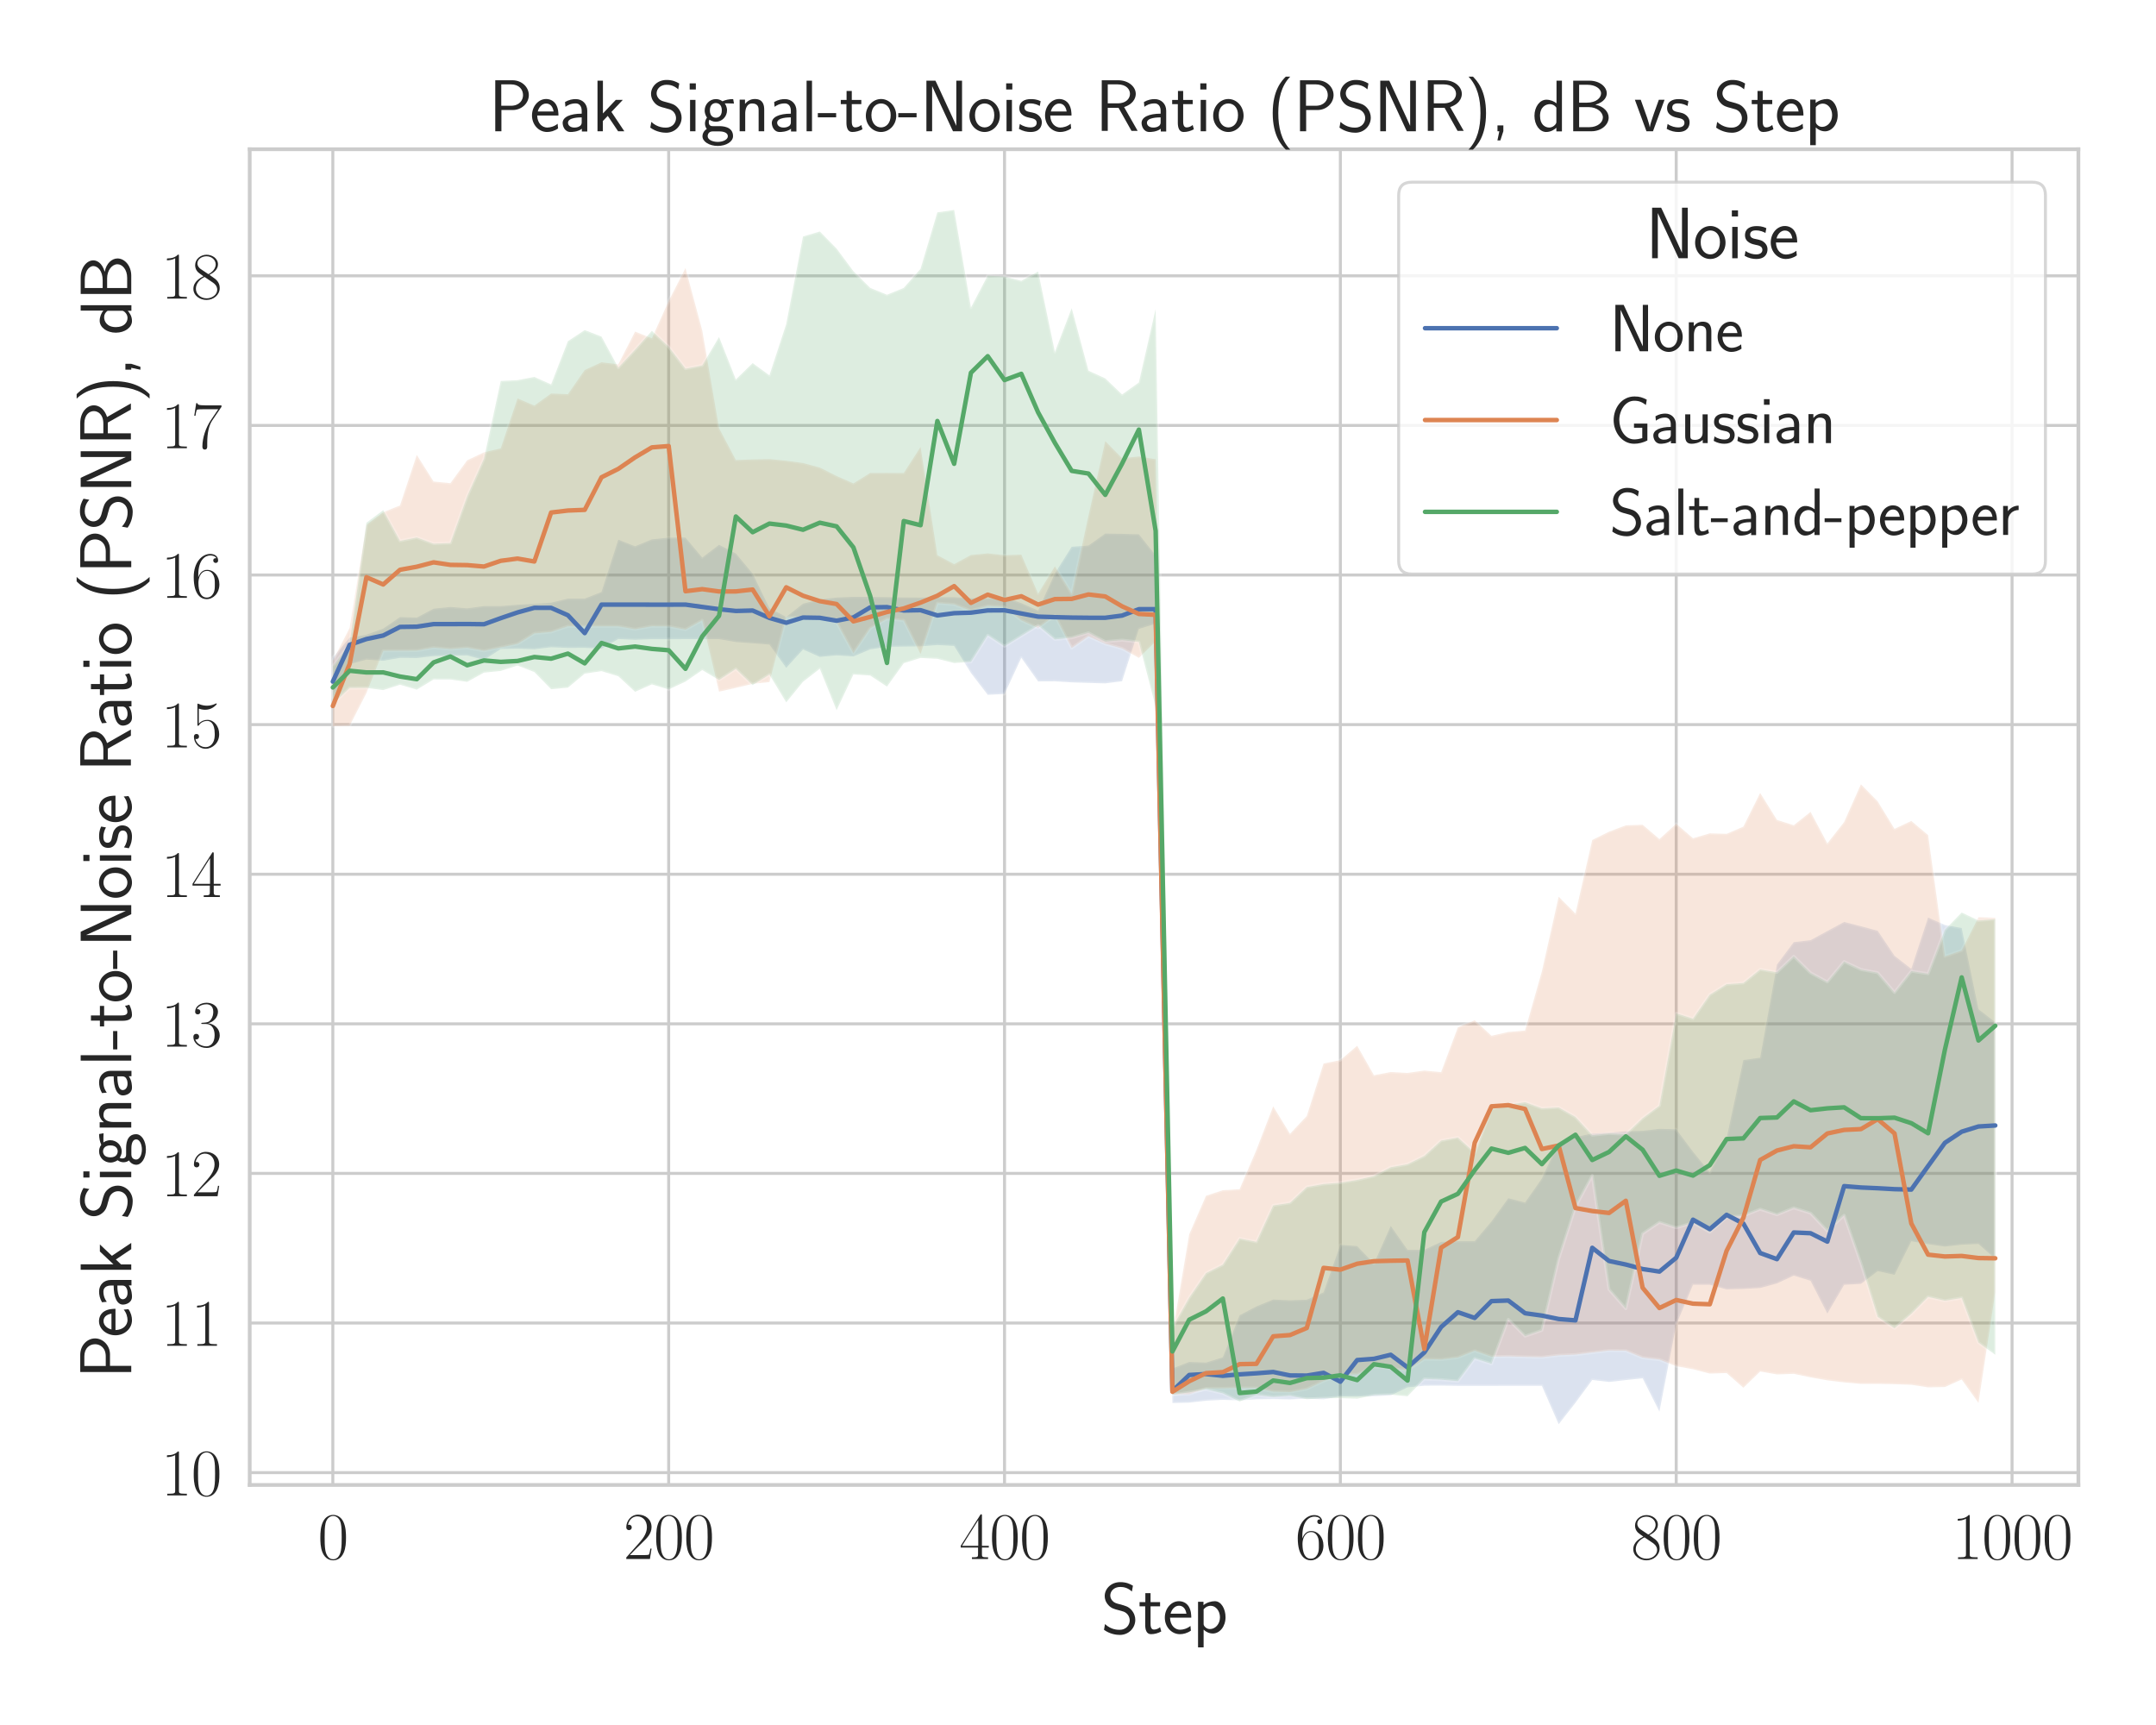 <?xml version="1.0" encoding="utf-8" standalone="no"?>
<!DOCTYPE svg PUBLIC "-//W3C//DTD SVG 1.1//EN"
  "http://www.w3.org/Graphics/SVG/1.1/DTD/svg11.dtd">
<svg xmlns:xlink="http://www.w3.org/1999/xlink" width="720pt" height="576pt" viewBox="0 0 720 576" xmlns="http://www.w3.org/2000/svg" version="1.1">
 <defs>
  <style type="text/css">*{stroke-linejoin: round; stroke-linecap: butt}</style>
 </defs>
 <g id="figure_1">
  <g id="patch_1">
   <path d="M 0 576 
L 720 576 
L 720 0 
L 0 0 
z
" style="fill: #ffffff"/>
  </g>
  <g id="axes_1">
   <g id="patch_2">
    <path d="M 83.393 495.841 
L 694.08 495.841 
L 694.08 49.831 
L 83.393 49.831 
z
" style="fill: #ffffff"/>
   </g>
   <g id="matplotlib.axis_1">
    <g id="xtick_1">
     <g id="line2d_1">
      <path d="M 111.151 495.841 
L 111.151 49.831 
" clip-path="url(#p13e11c7149)" style="fill: none; stroke: #cccccc; stroke-linecap: round"/>
     </g>
     <g id="text_1">
      <!-- $\mathdefault{0}$ -->
      <g style="fill: #262626" transform="translate(106.125 520.562) scale(0.22 -0.22)">
       <defs>
        <path id="CMR17-30" d="M 2688 2025 
C 2688 2416 2682 3080 2413 3591 
C 2176 4039 1798 4198 1466 4198 
C 1158 4198 768 4058 525 3597 
C 269 3118 243 2524 243 2025 
C 243 1661 250 1106 448 619 
C 723 -39 1216 -128 1466 -128 
C 1760 -128 2208 -7 2470 600 
C 2662 1042 2688 1559 2688 2025 
z
M 1466 -26 
C 1056 -26 813 325 723 812 
C 653 1188 653 1738 653 2096 
C 653 2588 653 2997 736 3387 
C 858 3929 1216 4096 1466 4096 
C 1728 4096 2067 3923 2189 3400 
C 2272 3036 2278 2607 2278 2096 
C 2278 1680 2278 1169 2202 792 
C 2067 95 1690 -26 1466 -26 
z
" transform="scale(0.016)"/>
       </defs>
       <use xlink:href="#CMR17-30" transform="scale(0.996)"/>
      </g>
     </g>
    </g>
    <g id="xtick_2">
     <g id="line2d_2">
      <path d="M 223.307 495.841 
L 223.307 49.831 
" clip-path="url(#p13e11c7149)" style="fill: none; stroke: #cccccc; stroke-linecap: round"/>
     </g>
     <g id="text_2">
      <!-- $\mathdefault{200}$ -->
      <g style="fill: #262626" transform="translate(208.229 520.562) scale(0.22 -0.22)">
       <defs>
        <path id="CMR17-32" d="M 2669 989 
L 2554 989 
C 2490 536 2438 459 2413 420 
C 2381 369 1920 369 1830 369 
L 602 369 
C 832 619 1280 1072 1824 1597 
C 2214 1967 2669 2402 2669 3035 
C 2669 3790 2067 4224 1395 4224 
C 691 4224 262 3604 262 3030 
C 262 2780 448 2748 525 2748 
C 589 2748 781 2787 781 3010 
C 781 3207 614 3264 525 3264 
C 486 3264 448 3258 422 3245 
C 544 3790 915 4058 1306 4058 
C 1862 4058 2227 3617 2227 3035 
C 2227 2479 1901 2000 1536 1584 
L 262 146 
L 262 0 
L 2515 0 
L 2669 989 
z
" transform="scale(0.016)"/>
       </defs>
       <use xlink:href="#CMR17-32" transform="scale(0.996)"/>
       <use xlink:href="#CMR17-30" transform="translate(45.69 0) scale(0.996)"/>
       <use xlink:href="#CMR17-30" transform="translate(91.381 0) scale(0.996)"/>
      </g>
     </g>
    </g>
    <g id="xtick_3">
     <g id="line2d_3">
      <path d="M 335.462 495.841 
L 335.462 49.831 
" clip-path="url(#p13e11c7149)" style="fill: none; stroke: #cccccc; stroke-linecap: round"/>
     </g>
     <g id="text_3">
      <!-- $\mathdefault{400}$ -->
      <g style="fill: #262626" transform="translate(320.385 520.562) scale(0.22 -0.22)">
       <defs>
        <path id="CMR17-34" d="M 2150 4122 
C 2150 4256 2144 4256 2029 4256 
L 128 1254 
L 128 1088 
L 1779 1088 
L 1779 457 
C 1779 224 1766 160 1318 160 
L 1197 160 
L 1197 0 
C 1402 0 1747 0 1965 0 
C 2182 0 2528 0 2733 0 
L 2733 160 
L 2611 160 
C 2163 160 2150 224 2150 457 
L 2150 1088 
L 2803 1088 
L 2803 1254 
L 2150 1254 
L 2150 4122 
z
M 1798 3703 
L 1798 1254 
L 256 1254 
L 1798 3703 
z
" transform="scale(0.016)"/>
       </defs>
       <use xlink:href="#CMR17-34" transform="scale(0.996)"/>
       <use xlink:href="#CMR17-30" transform="translate(45.69 0) scale(0.996)"/>
       <use xlink:href="#CMR17-30" transform="translate(91.381 0) scale(0.996)"/>
      </g>
     </g>
    </g>
    <g id="xtick_4">
     <g id="line2d_4">
      <path d="M 447.618 495.841 
L 447.618 49.831 
" clip-path="url(#p13e11c7149)" style="fill: none; stroke: #cccccc; stroke-linecap: round"/>
     </g>
     <g id="text_4">
      <!-- $\mathdefault{600}$ -->
      <g style="fill: #262626" transform="translate(432.54 520.562) scale(0.22 -0.22)">
       <defs>
        <path id="CMR17-36" d="M 678 2176 
C 678 3690 1395 4032 1811 4032 
C 1946 4032 2272 4009 2400 3776 
C 2298 3776 2106 3776 2106 3553 
C 2106 3381 2246 3323 2336 3323 
C 2394 3323 2566 3348 2566 3560 
C 2566 3954 2246 4179 1805 4179 
C 1043 4179 243 3390 243 1984 
C 243 253 966 -128 1478 -128 
C 2099 -128 2688 427 2688 1283 
C 2688 2081 2170 2662 1517 2662 
C 1126 2662 838 2407 678 1960 
L 678 2176 
z
M 1478 25 
C 691 25 691 1200 691 1436 
C 691 1896 909 2560 1504 2560 
C 1613 2560 1926 2560 2138 2120 
C 2253 1870 2253 1609 2253 1289 
C 2253 944 2253 690 2118 434 
C 1978 171 1773 25 1478 25 
z
" transform="scale(0.016)"/>
       </defs>
       <use xlink:href="#CMR17-36" transform="scale(0.996)"/>
       <use xlink:href="#CMR17-30" transform="translate(45.69 0) scale(0.996)"/>
       <use xlink:href="#CMR17-30" transform="translate(91.381 0) scale(0.996)"/>
      </g>
     </g>
    </g>
    <g id="xtick_5">
     <g id="line2d_5">
      <path d="M 559.774 495.841 
L 559.774 49.831 
" clip-path="url(#p13e11c7149)" style="fill: none; stroke: #cccccc; stroke-linecap: round"/>
     </g>
     <g id="text_5">
      <!-- $\mathdefault{800}$ -->
      <g style="fill: #262626" transform="translate(544.696 520.562) scale(0.22 -0.22)">
       <defs>
        <path id="CMR17-38" d="M 1741 2264 
C 2144 2467 2554 2773 2554 3263 
C 2554 3841 1990 4179 1472 4179 
C 890 4179 378 3759 378 3180 
C 378 3021 416 2747 666 2505 
C 730 2442 998 2251 1171 2130 
C 883 1983 211 1634 211 934 
C 211 279 838 -128 1459 -128 
C 2144 -128 2720 362 2720 1010 
C 2720 1590 2330 1857 2074 2029 
L 1741 2264 
z
M 902 2822 
C 851 2854 595 3051 595 3351 
C 595 3739 998 4032 1459 4032 
C 1965 4032 2336 3676 2336 3262 
C 2336 2669 1670 2331 1638 2331 
C 1632 2331 1626 2331 1574 2370 
L 902 2822 
z
M 2080 1519 
C 2176 1449 2483 1240 2483 851 
C 2483 381 2010 25 1472 25 
C 890 25 448 438 448 940 
C 448 1443 838 1862 1280 2060 
L 2080 1519 
z
" transform="scale(0.016)"/>
       </defs>
       <use xlink:href="#CMR17-38" transform="scale(0.996)"/>
       <use xlink:href="#CMR17-30" transform="translate(45.69 0) scale(0.996)"/>
       <use xlink:href="#CMR17-30" transform="translate(91.381 0) scale(0.996)"/>
      </g>
     </g>
    </g>
    <g id="xtick_6">
     <g id="line2d_6">
      <path d="M 671.929 495.841 
L 671.929 49.831 
" clip-path="url(#p13e11c7149)" style="fill: none; stroke: #cccccc; stroke-linecap: round"/>
     </g>
     <g id="text_6">
      <!-- $\mathdefault{1000}$ -->
      <g style="fill: #262626" transform="translate(651.825 520.562) scale(0.22 -0.22)">
       <defs>
        <path id="CMR17-31" d="M 1702 4058 
C 1702 4192 1696 4192 1606 4192 
C 1357 3916 979 3827 621 3827 
C 602 3827 570 3827 563 3808 
C 557 3795 557 3782 557 3648 
C 755 3648 1088 3686 1344 3839 
L 1344 461 
C 1344 236 1331 160 781 160 
L 589 160 
L 589 0 
C 896 0 1216 0 1523 0 
C 1830 0 2150 0 2458 0 
L 2458 160 
L 2266 160 
C 1715 160 1702 230 1702 458 
L 1702 4058 
z
" transform="scale(0.016)"/>
       </defs>
       <use xlink:href="#CMR17-31" transform="scale(0.996)"/>
       <use xlink:href="#CMR17-30" transform="translate(45.69 0) scale(0.996)"/>
       <use xlink:href="#CMR17-30" transform="translate(91.381 0) scale(0.996)"/>
       <use xlink:href="#CMR17-30" transform="translate(137.071 0) scale(0.996)"/>
      </g>
     </g>
    </g>
    <g id="text_7">
     <!-- Step -->
     <g style="fill: #262626" transform="translate(367.649 545.429) scale(0.24 -0.24)">
      <defs>
       <path id="CMSS17-53" d="M 2797 4169 
C 2515 4334 2208 4480 1690 4480 
C 864 4480 333 3879 333 3266 
C 333 3025 403 2753 653 2475 
C 902 2196 1184 2121 1542 2033 
C 1690 1994 1939 1924 1984 1906 
C 2342 1767 2515 1444 2515 1140 
C 2515 742 2202 318 1645 318 
C 1453 318 890 318 358 819 
L 269 318 
C 794 -64 1363 -128 1651 -128 
C 2438 -128 3002 488 3002 1186 
C 3002 1440 2925 1763 2656 2061 
C 2394 2347 2163 2410 1638 2549 
C 1338 2626 1146 2677 986 2873 
C 877 3013 819 3146 819 3317 
C 819 3673 1126 4060 1690 4060 
C 1971 4060 2336 4002 2707 3660 
L 2797 4169 
z
" transform="scale(0.016)"/>
       <path id="CMSS17-74" d="M 1069 2368 
L 1901 2368 
L 1901 2737 
L 1069 2737 
L 1069 3520 
L 614 3520 
L 614 2737 
L 109 2737 
L 109 2368 
L 602 2368 
L 602 749 
C 602 384 685 -64 1107 -64 
C 1427 -64 1722 25 2003 172 
L 1901 548 
C 1747 414 1562 337 1363 337 
C 1082 337 1069 696 1069 856 
L 1069 2368 
z
" transform="scale(0.016)"/>
       <path id="CMSS17-65" d="M 2502 1377 
C 2502 1590 2490 2003 2285 2345 
C 2061 2713 1696 2816 1421 2816 
C 755 2816 192 2188 192 1375 
C 192 582 774 -64 1510 -64 
C 1798 -64 2150 19 2470 248 
C 2470 274 2458 414 2451 420 
C 2451 433 2432 630 2432 656 
C 2125 407 1773 325 1517 325 
C 1107 325 666 667 646 1377 
L 2502 1377 
z
M 698 1728 
C 781 2084 1062 2421 1421 2421 
C 1517 2421 1965 2421 2080 1728 
L 698 1728 
z
" transform="scale(0.016)"/>
       <path id="CMSS17-70" d="M 966 333 
C 1178 129 1466 -5 1773 -5 
C 2368 -5 2880 603 2880 1412 
C 2880 2159 2496 2816 1946 2816 
C 1626 2816 1242 2702 954 2472 
L 954 2765 
L 480 2765 
L 480 -1216 
L 966 -1216 
L 966 333 
z
M 966 2100 
C 1018 2176 1235 2415 1587 2415 
C 2035 2415 2394 1960 2394 1412 
C 2394 787 1958 384 1530 384 
C 1402 384 1267 415 1139 523 
C 966 674 966 768 966 857 
L 966 2100 
z
" transform="scale(0.016)"/>
      </defs>
      <use xlink:href="#CMSS17-53" transform="scale(0.996)"/>
      <use xlink:href="#CMSS17-74" transform="translate(52.049 0) scale(0.996)"/>
      <use xlink:href="#CMSS17-65" transform="translate(85.88 0) scale(0.996)"/>
      <use xlink:href="#CMSS17-70" transform="translate(127.519 0) scale(0.996)"/>
     </g>
    </g>
   </g>
   <g id="matplotlib.axis_2">
    <g id="ytick_1">
     <g id="line2d_7">
      <path d="M 83.393 491.728 
L 694.08 491.728 
" clip-path="url(#p13e11c7149)" style="fill: none; stroke: #cccccc; stroke-linecap: round"/>
     </g>
     <g id="text_8">
      <!-- $\mathdefault{10}$ -->
      <g style="fill: #262626" transform="translate(53.789 499.338) scale(0.22 -0.22)">
       <use xlink:href="#CMR17-31" transform="scale(0.996)"/>
       <use xlink:href="#CMR17-30" transform="translate(45.69 0) scale(0.996)"/>
      </g>
     </g>
    </g>
    <g id="ytick_2">
     <g id="line2d_8">
      <path d="M 83.393 441.774 
L 694.08 441.774 
" clip-path="url(#p13e11c7149)" style="fill: none; stroke: #cccccc; stroke-linecap: round"/>
     </g>
     <g id="text_9">
      <!-- $\mathdefault{11}$ -->
      <g style="fill: #262626" transform="translate(53.789 449.385) scale(0.22 -0.22)">
       <use xlink:href="#CMR17-31" transform="scale(0.996)"/>
       <use xlink:href="#CMR17-31" transform="translate(45.69 0) scale(0.996)"/>
      </g>
     </g>
    </g>
    <g id="ytick_3">
     <g id="line2d_9">
      <path d="M 83.393 391.821 
L 694.08 391.821 
" clip-path="url(#p13e11c7149)" style="fill: none; stroke: #cccccc; stroke-linecap: round"/>
     </g>
     <g id="text_10">
      <!-- $\mathdefault{12}$ -->
      <g style="fill: #262626" transform="translate(53.789 399.431) scale(0.22 -0.22)">
       <use xlink:href="#CMR17-31" transform="scale(0.996)"/>
       <use xlink:href="#CMR17-32" transform="translate(45.69 0) scale(0.996)"/>
      </g>
     </g>
    </g>
    <g id="ytick_4">
     <g id="line2d_10">
      <path d="M 83.393 341.867 
L 694.08 341.867 
" clip-path="url(#p13e11c7149)" style="fill: none; stroke: #cccccc; stroke-linecap: round"/>
     </g>
     <g id="text_11">
      <!-- $\mathdefault{13}$ -->
      <g style="fill: #262626" transform="translate(53.789 349.477) scale(0.22 -0.22)">
       <defs>
        <path id="CMR17-33" d="M 1414 2157 
C 1984 2157 2234 1662 2234 1090 
C 2234 320 1824 25 1453 25 
C 1114 25 563 194 390 693 
C 422 680 454 680 486 680 
C 640 680 755 782 755 948 
C 755 1133 614 1216 486 1216 
C 378 1216 211 1165 211 926 
C 211 335 787 -128 1466 -128 
C 2176 -128 2720 430 2720 1085 
C 2720 1707 2208 2157 1600 2227 
C 2086 2328 2554 2756 2554 3329 
C 2554 3820 2048 4179 1472 4179 
C 890 4179 378 3829 378 3329 
C 378 3110 544 3072 627 3072 
C 762 3072 877 3155 877 3321 
C 877 3486 762 3569 627 3569 
C 602 3569 570 3569 544 3557 
C 730 3959 1235 4032 1459 4032 
C 1683 4032 2106 3925 2106 3320 
C 2106 3143 2080 2828 1862 2550 
C 1670 2304 1453 2304 1242 2284 
C 1210 2284 1062 2269 1037 2269 
C 992 2263 966 2257 966 2208 
C 966 2163 973 2157 1101 2157 
L 1414 2157 
z
" transform="scale(0.016)"/>
       </defs>
       <use xlink:href="#CMR17-31" transform="scale(0.996)"/>
       <use xlink:href="#CMR17-33" transform="translate(45.69 0) scale(0.996)"/>
      </g>
     </g>
    </g>
    <g id="ytick_5">
     <g id="line2d_11">
      <path d="M 83.393 291.913 
L 694.08 291.913 
" clip-path="url(#p13e11c7149)" style="fill: none; stroke: #cccccc; stroke-linecap: round"/>
     </g>
     <g id="text_12">
      <!-- $\mathdefault{14}$ -->
      <g style="fill: #262626" transform="translate(53.789 299.524) scale(0.22 -0.22)">
       <use xlink:href="#CMR17-31" transform="scale(0.996)"/>
       <use xlink:href="#CMR17-34" transform="translate(45.69 0) scale(0.996)"/>
      </g>
     </g>
    </g>
    <g id="ytick_6">
     <g id="line2d_12">
      <path d="M 83.393 241.96 
L 694.08 241.96 
" clip-path="url(#p13e11c7149)" style="fill: none; stroke: #cccccc; stroke-linecap: round"/>
     </g>
     <g id="text_13">
      <!-- $\mathdefault{15}$ -->
      <g style="fill: #262626" transform="translate(53.789 249.57) scale(0.22 -0.22)">
       <defs>
        <path id="CMR17-35" d="M 730 3692 
C 794 3666 1056 3584 1325 3584 
C 1920 3584 2246 3911 2432 4100 
C 2432 4157 2432 4192 2394 4192 
C 2387 4192 2374 4192 2323 4163 
C 2099 4058 1837 3973 1517 3973 
C 1325 3973 1037 3999 723 4139 
C 653 4171 640 4171 634 4171 
C 602 4171 595 4164 595 4037 
L 595 2203 
C 595 2089 595 2057 659 2057 
C 691 2057 704 2070 736 2114 
C 941 2401 1222 2522 1542 2522 
C 1766 2522 2246 2382 2246 1289 
C 2246 1085 2246 715 2054 421 
C 1894 159 1645 25 1370 25 
C 947 25 518 320 403 814 
C 429 807 480 795 506 795 
C 589 795 749 840 749 1038 
C 749 1210 627 1280 506 1280 
C 358 1280 262 1190 262 1011 
C 262 454 704 -128 1382 -128 
C 2042 -128 2669 440 2669 1264 
C 2669 2030 2170 2624 1549 2624 
C 1222 2624 947 2503 730 2274 
L 730 3692 
z
" transform="scale(0.016)"/>
       </defs>
       <use xlink:href="#CMR17-31" transform="scale(0.996)"/>
       <use xlink:href="#CMR17-35" transform="translate(45.69 0) scale(0.996)"/>
      </g>
     </g>
    </g>
    <g id="ytick_7">
     <g id="line2d_13">
      <path d="M 83.393 192.006 
L 694.08 192.006 
" clip-path="url(#p13e11c7149)" style="fill: none; stroke: #cccccc; stroke-linecap: round"/>
     </g>
     <g id="text_14">
      <!-- $\mathdefault{16}$ -->
      <g style="fill: #262626" transform="translate(53.789 199.617) scale(0.22 -0.22)">
       <use xlink:href="#CMR17-31" transform="scale(0.996)"/>
       <use xlink:href="#CMR17-36" transform="translate(45.69 0) scale(0.996)"/>
      </g>
     </g>
    </g>
    <g id="ytick_8">
     <g id="line2d_14">
      <path d="M 83.393 142.053 
L 694.08 142.053 
" clip-path="url(#p13e11c7149)" style="fill: none; stroke: #cccccc; stroke-linecap: round"/>
     </g>
     <g id="text_15">
      <!-- $\mathdefault{17}$ -->
      <g style="fill: #262626" transform="translate(53.789 149.663) scale(0.22 -0.22)">
       <defs>
        <path id="CMR17-37" d="M 2886 3941 
L 2886 4081 
L 1382 4081 
C 634 4081 621 4165 595 4288 
L 480 4288 
L 294 3094 
L 410 3094 
C 429 3215 474 3540 550 3661 
C 589 3712 1062 3712 1171 3712 
L 2579 3712 
L 1869 2661 
C 1395 1954 1069 999 1069 165 
C 1069 89 1069 -128 1299 -128 
C 1530 -128 1530 89 1530 171 
L 1530 465 
C 1530 1508 1709 2196 2003 2636 
L 2886 3941 
z
" transform="scale(0.016)"/>
       </defs>
       <use xlink:href="#CMR17-31" transform="scale(0.996)"/>
       <use xlink:href="#CMR17-37" transform="translate(45.69 0) scale(0.996)"/>
      </g>
     </g>
    </g>
    <g id="ytick_9">
     <g id="line2d_15">
      <path d="M 83.393 92.099 
L 694.08 92.099 
" clip-path="url(#p13e11c7149)" style="fill: none; stroke: #cccccc; stroke-linecap: round"/>
     </g>
     <g id="text_16">
      <!-- $\mathdefault{18}$ -->
      <g style="fill: #262626" transform="translate(53.789 99.709) scale(0.22 -0.22)">
       <use xlink:href="#CMR17-31" transform="scale(0.996)"/>
       <use xlink:href="#CMR17-38" transform="translate(45.69 0) scale(0.996)"/>
      </g>
     </g>
    </g>
    <g id="text_17">
     <!-- Peak Signal-to-Noise Ratio (PSNR), dB -->
     <g style="fill: #262626" transform="translate(43.831 460.307) rotate(-90) scale(0.24 -0.24)">
      <defs>
       <path id="CMSS17-50" d="M 2106 1856 
C 2874 1856 3501 2453 3501 3158 
C 3501 3850 2899 4453 2067 4453 
L 570 4453 
L 570 0 
L 1107 0 
L 1107 1856 
L 2106 1856 
z
M 1926 4096 
C 2669 4096 2995 3627 2995 3157 
C 2995 2720 2694 2226 1926 2226 
L 1094 2226 
L 1094 4096 
L 1926 4096 
z
" transform="scale(0.016)"/>
       <path id="CMSS17-61" d="M 2406 1791 
C 2406 2392 1978 2808 1402 2808 
C 1120 2808 813 2757 461 2553 
L 499 2135 
C 659 2248 934 2432 1395 2432 
C 1722 2432 1920 2180 1920 1782 
L 1920 1536 
C 896 1536 256 1238 256 726 
C 256 461 416 -64 947 -64 
C 1043 -64 1562 -64 1933 217 
L 1933 -19 
L 2406 -19 
L 2406 1791 
z
M 1920 816 
C 1920 701 1920 548 1728 434 
C 1562 325 1350 325 1261 325 
C 941 325 723 511 723 744 
C 723 1211 1722 1211 1920 1211 
L 1920 816 
z
" transform="scale(0.016)"/>
       <path id="CMSS17-6b" d="M 1696 1688 
L 2688 2739 
L 2074 2739 
L 954 1554 
L 954 4416 
L 480 4416 
L 480 0 
L 947 0 
L 947 892 
L 1376 1344 
L 2278 0 
L 2822 0 
L 1696 1688 
z
" transform="scale(0.016)"/>
       <path id="CMSS17-69" d="M 979 4183 
L 442 4183 
L 442 3648 
L 979 3648 
L 979 4183 
z
M 947 2739 
L 474 2739 
L 474 0 
L 947 0 
L 947 2739 
z
" transform="scale(0.016)"/>
       <path id="CMSS17-67" d="M 2848 2808 
C 2483 2808 2170 2738 1914 2617 
C 1702 2777 1485 2808 1338 2808 
C 781 2808 358 2349 358 1814 
C 358 1468 550 1207 563 1195 
C 448 1035 384 863 384 672 
C 384 448 474 289 544 200 
C 211 -3 166 -314 166 -435 
C 166 -898 749 -1280 1498 -1280 
C 2253 -1280 2835 -898 2835 -428 
C 2835 448 1856 448 1587 448 
L 1069 448 
C 973 448 717 448 717 791 
C 717 921 774 1004 781 1010 
C 877 940 1075 832 1338 832 
C 1869 832 2310 1278 2310 1827 
C 2310 2132 2170 2355 2112 2432 
L 2131 2432 
C 2150 2432 2419 2432 2515 2432 
C 2720 2432 2739 2429 2918 2419 
L 2848 2808 
z
M 1338 1182 
C 1120 1182 813 1315 813 1823 
C 813 2375 1165 2464 1331 2464 
C 1549 2464 1856 2331 1856 1823 
C 1856 1271 1504 1182 1338 1182 
z
M 1581 -10 
C 1734 -10 2381 -10 2381 -442 
C 2381 -714 1984 -929 1504 -929 
C 1018 -929 621 -720 621 -435 
C 621 -403 621 -10 1062 -10 
L 1581 -10 
z
" transform="scale(0.016)"/>
       <path id="CMSS17-6e" d="M 2618 1877 
C 2618 2283 2522 2816 1798 2816 
C 1389 2816 1120 2606 941 2389 
L 941 2758 
L 474 2758 
L 474 0 
L 960 0 
L 960 1559 
C 960 1964 1114 2428 1549 2428 
C 2112 2428 2131 2048 2131 1829 
L 2131 0 
L 2618 0 
L 2618 1877 
z
" transform="scale(0.016)"/>
       <path id="CMSS17-6c" d="M 947 4416 
L 474 4416 
L 474 0 
L 947 0 
L 947 4416 
z
" transform="scale(0.016)"/>
       <path id="CMSS17-2d" d="M 1664 1216 
L 1664 1585 
L 64 1585 
L 64 1216 
L 1664 1216 
z
" transform="scale(0.016)"/>
       <path id="CMSS17-6f" d="M 2829 1356 
C 2829 2176 2221 2816 1504 2816 
C 768 2816 173 2157 173 1356 
C 173 544 787 -64 1498 -64 
C 2227 -64 2829 563 2829 1356 
z
M 1504 337 
C 1050 337 659 709 659 1408 
C 659 2151 1114 2427 1498 2427 
C 1914 2427 2342 2126 2342 1408 
C 2342 683 1926 337 1504 337 
z
" transform="scale(0.016)"/>
       <path id="CMSS17-4e" d="M 1466 4180 
L 1350 4416 
L 563 4416 
L 563 0 
L 1062 0 
L 1062 3926 
L 1069 3932 
C 1114 3817 1139 3760 1402 3194 
L 2771 236 
L 2886 0 
L 3674 0 
L 3674 4416 
L 3174 4416 
L 3174 490 
L 3168 483 
C 3123 598 3098 655 2835 1221 
L 1466 4180 
z
" transform="scale(0.016)"/>
       <path id="CMSS17-73" d="M 2061 2627 
C 1683 2807 1389 2807 1197 2807 
C 742 2807 198 2648 198 2003 
C 198 1359 902 1218 1094 1179 
C 1389 1122 1715 1058 1715 740 
C 1715 337 1254 337 1171 337 
C 915 337 563 407 243 638 
L 166 210 
C 531 0 883 -64 1178 -64 
C 1965 -64 2163 416 2163 781 
C 2163 1094 1984 1305 1862 1401 
C 1651 1568 1574 1587 1050 1696 
C 960 1709 646 1779 646 2066 
C 646 2432 1050 2432 1139 2432 
C 1555 2432 1811 2303 1984 2208 
L 2061 2627 
z
" transform="scale(0.016)"/>
       <path id="CMSS17-52" d="M 2522 2109 
L 2534 2115 
C 3533 2459 3539 3147 3539 3268 
C 3539 3873 2925 4453 2003 4453 
L 570 4453 
L 570 32 
L 1094 32 
L 1094 2048 
L 2035 2048 
L 3168 32 
L 3706 32 
L 2522 2109 
z
M 1094 2437 
L 1094 4096 
L 1933 4096 
C 2746 4096 3034 3637 3034 3267 
C 3034 2922 2778 2437 1933 2437 
L 1094 2437 
z
" transform="scale(0.016)"/>
       <path id="CMSS17-28" d="M 1613 4768 
C 1267 4417 474 3601 474 1588 
C 474 -433 1267 -1243 1613 -1600 
L 2003 -1600 
C 1216 -784 960 357 960 1581 
C 960 2798 1203 3946 2003 4768 
L 1613 4768 
z
" transform="scale(0.016)"/>
       <path id="CMSS17-29" d="M 723 -1600 
C 1069 -1249 1862 -433 1862 1581 
C 1862 3601 1069 4411 723 4768 
L 333 4768 
C 1120 3952 1376 2811 1376 1588 
C 1376 370 1133 -778 333 -1600 
L 723 -1600 
z
" transform="scale(0.016)"/>
       <path id="CMSS17-2c" d="M 1088 6 
L 1088 510 
L 576 510 
L 576 0 
L 736 0 
L 570 -800 
L 826 -800 
L 1088 6 
z
" transform="scale(0.016)"/>
       <path id="CMSS17-64" d="M 2611 4416 
L 2138 4416 
L 2138 2438 
C 1939 2603 1613 2756 1254 2756 
C 672 2756 211 2131 211 1347 
C 211 562 666 -64 1235 -64 
C 1677 -64 1971 172 2125 306 
L 2125 -13 
L 2611 -13 
L 2611 4416 
z
M 2125 836 
C 2125 747 2125 653 1926 482 
C 1798 375 1645 325 1498 325 
C 1152 325 698 576 698 1340 
C 698 2134 1210 2368 1562 2368 
C 1798 2368 1990 2254 2125 2065 
L 2125 836 
z
" transform="scale(0.016)"/>
       <path id="CMSS17-42" d="M 570 4416 
L 570 0 
L 2163 0 
C 3034 0 3667 574 3667 1200 
C 3667 1685 3251 2176 2502 2317 
C 3334 2558 3501 3040 3501 3313 
C 3501 3883 2874 4416 1997 4416 
L 570 4416 
z
M 1088 2496 
L 1088 4059 
L 1824 4059 
C 2483 4059 3002 3724 3002 3306 
C 3002 2926 2592 2496 1766 2496 
L 1088 2496 
z
M 1088 357 
L 1088 2107 
L 1939 2107 
C 2630 2107 3162 1679 3162 1206 
C 3162 772 2694 357 1984 357 
L 1088 357 
z
" transform="scale(0.016)"/>
      </defs>
      <use xlink:href="#CMSS17-50" transform="scale(0.996)"/>
      <use xlink:href="#CMSS17-65" transform="translate(57.133 0) scale(0.996)"/>
      <use xlink:href="#CMSS17-61" transform="translate(98.772 0) scale(0.996)"/>
      <use xlink:href="#CMSS17-6b" transform="translate(143.694 0) scale(0.996)"/>
      <use xlink:href="#CMSS17-53" transform="translate(220.525 0) scale(0.996)"/>
      <use xlink:href="#CMSS17-69" transform="translate(272.574 0) scale(0.996)"/>
      <use xlink:href="#CMSS17-67" transform="translate(294.755 0) scale(0.996)"/>
      <use xlink:href="#CMSS17-6e" transform="translate(341.598 0) scale(0.996)"/>
      <use xlink:href="#CMSS17-61" transform="translate(389.803 0) scale(0.996)"/>
      <use xlink:href="#CMSS17-6c" transform="translate(434.725 0) scale(0.996)"/>
      <use xlink:href="#CMSS17-2d" transform="translate(456.906 0) scale(0.996)"/>
      <use xlink:href="#CMSS17-74" transform="translate(488.135 0) scale(0.996)"/>
      <use xlink:href="#CMSS17-6f" transform="translate(521.967 0) scale(0.996)"/>
      <use xlink:href="#CMSS17-2d" transform="translate(568.81 0) scale(0.996)"/>
      <use xlink:href="#CMSS17-4e" transform="translate(600.039 0) scale(0.996)"/>
      <use xlink:href="#CMSS17-6f" transform="translate(666.101 0) scale(0.996)"/>
      <use xlink:href="#CMSS17-69" transform="translate(712.944 0) scale(0.996)"/>
      <use xlink:href="#CMSS17-73" transform="translate(735.125 0) scale(0.996)"/>
      <use xlink:href="#CMSS17-65" transform="translate(771.039 0) scale(0.996)"/>
      <use xlink:href="#CMSS17-52" transform="translate(843.907 0) scale(0.996)"/>
      <use xlink:href="#CMSS17-61" transform="translate(904.323 0) scale(0.996)"/>
      <use xlink:href="#CMSS17-74" transform="translate(949.245 0) scale(0.996)"/>
      <use xlink:href="#CMSS17-69" transform="translate(983.076 0) scale(0.996)"/>
      <use xlink:href="#CMSS17-6f" transform="translate(1005.257 0) scale(0.996)"/>
      <use xlink:href="#CMSS17-28" transform="translate(1083.33 0) scale(0.996)"/>
      <use xlink:href="#CMSS17-50" transform="translate(1119.764 0) scale(0.996)"/>
      <use xlink:href="#CMSS17-53" transform="translate(1179.499 0) scale(0.996)"/>
      <use xlink:href="#CMSS17-4e" transform="translate(1231.548 0) scale(0.996)"/>
      <use xlink:href="#CMSS17-52" transform="translate(1297.609 0) scale(0.996)"/>
      <use xlink:href="#CMSS17-29" transform="translate(1358.025 0) scale(0.996)"/>
      <use xlink:href="#CMSS17-2c" transform="translate(1394.459 0) scale(0.996)"/>
      <use xlink:href="#CMSS17-64" transform="translate(1451.713 0) scale(0.996)"/>
      <use xlink:href="#CMSS17-42" transform="translate(1499.918 0) scale(0.996)"/>
     </g>
    </g>
   </g>
   <g id="PolyCollection_1">
    <defs>
     <path id="md29add6828" d="M 111.151 -356.404 
L 111.151 -343.087 
L 116.759 -354.221 
L 122.367 -355.75 
L 127.974 -355.365 
L 133.582 -356.345 
L 139.19 -356.27 
L 144.798 -356.929 
L 150.406 -357.034 
L 156.013 -357.164 
L 161.621 -355.64 
L 167.229 -359.287 
L 172.837 -359.402 
L 178.445 -359.202 
L 184.052 -359.886 
L 189.66 -359.651 
L 195.268 -359.676 
L 200.876 -359.412 
L 206.483 -362.624 
L 212.091 -362.369 
L 217.699 -362.574 
L 223.307 -362.564 
L 228.915 -362.589 
L 234.522 -362.584 
L 240.13 -362.594 
L 245.738 -361.61 
L 251.346 -361.19 
L 256.953 -360.765 
L 262.561 -353.013 
L 268.169 -359.137 
L 273.777 -356.654 
L 279.385 -357.169 
L 284.992 -356.809 
L 290.6 -359.172 
L 296.208 -360.026 
L 301.816 -360.111 
L 307.423 -360.186 
L 313.031 -360.626 
L 318.639 -360.326 
L 324.247 -351.284 
L 329.855 -343.991 
L 335.462 -344.261 
L 341.07 -356.369 
L 346.678 -348.467 
L 352.286 -348.492 
L 357.894 -348.152 
L 363.501 -347.967 
L 369.109 -347.807 
L 374.717 -348.532 
L 380.325 -366.001 
L 385.932 -367.729 
L 391.54 -107.506 
L 397.148 -107.641 
L 402.756 -108.29 
L 408.364 -108.58 
L 413.971 -108.395 
L 419.579 -108.744 
L 425.187 -108.829 
L 430.795 -108.725 
L 436.402 -108.969 
L 442.01 -108.749 
L 447.618 -109.714 
L 453.226 -109.744 
L 458.834 -109.759 
L 464.441 -110.053 
L 470.049 -112.751 
L 475.657 -113.3 
L 481.265 -113.33 
L 486.872 -113.245 
L 492.48 -113.245 
L 498.088 -113.245 
L 503.696 -113.26 
L 509.304 -113.265 
L 514.911 -113.26 
L 520.519 -100.432 
L 526.127 -107.596 
L 531.735 -115.213 
L 537.343 -114.539 
L 542.95 -115.179 
L 548.558 -115.778 
L 554.166 -104.663 
L 559.774 -133.651 
L 565.381 -147.024 
L 570.989 -147.014 
L 576.597 -145.455 
L 582.205 -145.615 
L 587.813 -145.925 
L 593.42 -147.454 
L 599.028 -150.061 
L 604.636 -148.333 
L 610.244 -137.403 
L 615.851 -146.989 
L 621.459 -147.304 
L 627.067 -151.555 
L 632.675 -150.321 
L 638.283 -161.54 
L 643.89 -160.556 
L 649.498 -159.752 
L 655.106 -160.377 
L 660.714 -160.636 
L 666.321 -155.661 
L 666.321 -234.643 
L 666.321 -234.643 
L 660.714 -239.023 
L 655.106 -266.108 
L 649.498 -267.132 
L 643.89 -269.62 
L 638.283 -252.481 
L 632.675 -256.847 
L 627.067 -265.194 
L 621.459 -266.708 
L 615.851 -268.146 
L 610.244 -265.109 
L 604.636 -262.062 
L 599.028 -261.403 
L 593.42 -253.915 
L 587.813 -222.824 
L 582.205 -222.029 
L 576.597 -195.919 
L 570.989 -184.549 
L 565.381 -191.423 
L 559.774 -198.921 
L 554.166 -199.056 
L 548.558 -198.406 
L 542.95 -198.241 
L 537.343 -197.782 
L 531.735 -197.492 
L 526.127 -196.328 
L 520.519 -194.615 
L 514.911 -182.471 
L 509.304 -174.458 
L 503.696 -175.892 
L 498.088 -168.149 
L 492.48 -161.55 
L 486.872 -161.555 
L 481.265 -161.311 
L 475.657 -158.678 
L 470.049 -158.663 
L 464.441 -166.636 
L 458.834 -154.052 
L 453.226 -159.917 
L 447.618 -160.342 
L 442.01 -144.471 
L 436.402 -142.009 
L 430.795 -141.819 
L 425.187 -142.064 
L 419.579 -139.771 
L 413.971 -136.808 
L 408.364 -122.766 
L 402.756 -121.018 
L 397.148 -121.228 
L 391.54 -119.045 
L 385.932 -390.548 
L 380.325 -397.586 
L 374.717 -397.741 
L 369.109 -397.836 
L 363.501 -393.835 
L 357.894 -393.425 
L 352.286 -384.508 
L 346.678 -372.12 
L 341.07 -374.598 
L 335.462 -376.576 
L 329.855 -376.261 
L 324.247 -376.246 
L 318.639 -376.581 
L 313.031 -376.596 
L 307.423 -376.456 
L 301.816 -376.491 
L 296.208 -376.606 
L 290.6 -376.676 
L 284.992 -376.711 
L 279.385 -376.471 
L 273.777 -375.846 
L 268.169 -374.423 
L 262.561 -369.987 
L 256.953 -372.924 
L 251.346 -384.468 
L 245.738 -391.197 
L 240.13 -394.084 
L 234.522 -389.808 
L 228.915 -396.477 
L 223.307 -396.467 
L 217.699 -395.903 
L 212.091 -393.58 
L 206.483 -395.793 
L 200.876 -378.329 
L 195.268 -376.116 
L 189.66 -376.116 
L 184.052 -374.762 
L 178.445 -374.378 
L 172.837 -374.073 
L 167.229 -373.623 
L 161.621 -373.623 
L 156.013 -372.854 
L 150.406 -373.324 
L 144.798 -372.744 
L 139.19 -369.777 
L 133.582 -369.947 
L 127.974 -366.11 
L 122.367 -364.052 
L 116.759 -363.078 
L 111.151 -356.404 
z
" style="stroke: #ffffff; stroke-opacity: 0.2"/>
    </defs>
    <g clip-path="url(#p13e11c7149)">
     <use xlink:href="#md29add6828" x="0" y="576" style="fill: #4c72b0; fill-opacity: 0.2; stroke: #ffffff; stroke-opacity: 0.2"/>
    </g>
   </g>
   <g id="PolyCollection_2">
    <defs>
     <path id="m69ff3bae2b" d="M 111.151 -355.385 
L 111.151 -333.506 
L 116.759 -333.636 
L 122.367 -344.585 
L 127.974 -358.697 
L 133.582 -358.727 
L 139.19 -358.757 
L 144.798 -359.756 
L 150.406 -359.277 
L 156.013 -359.701 
L 161.621 -358.697 
L 167.229 -359.846 
L 172.837 -361.01 
L 178.445 -364.497 
L 184.052 -364.986 
L 189.66 -366.905 
L 195.268 -366.82 
L 200.876 -366.88 
L 206.483 -366.85 
L 212.091 -365.901 
L 217.699 -366.895 
L 223.307 -366.835 
L 228.915 -365.781 
L 234.522 -368.903 
L 240.13 -345.045 
L 245.738 -346.314 
L 251.346 -347.658 
L 256.953 -348.252 
L 262.561 -369.847 
L 268.169 -369.832 
L 273.777 -369.852 
L 279.385 -368.203 
L 284.992 -357.938 
L 290.6 -366.21 
L 296.208 -369.377 
L 301.816 -368.818 
L 307.423 -357.628 
L 313.031 -374.608 
L 318.639 -374.178 
L 324.247 -372.05 
L 329.855 -373.653 
L 335.462 -373.309 
L 341.07 -368.868 
L 346.678 -366.325 
L 352.286 -370.536 
L 357.894 -359.616 
L 363.501 -363.543 
L 369.109 -361.02 
L 374.717 -359.472 
L 380.325 -356.31 
L 385.932 -361.839 
L 391.54 -110.343 
L 397.148 -110.488 
L 402.756 -112.391 
L 408.364 -112.431 
L 413.971 -112.581 
L 419.579 -112.516 
L 425.187 -111.317 
L 430.795 -111.182 
L 436.402 -112.226 
L 442.01 -114.844 
L 447.618 -117.002 
L 453.226 -117.077 
L 458.834 -119.624 
L 464.441 -119.01 
L 470.049 -118.45 
L 475.657 -122.182 
L 481.265 -122.052 
L 486.872 -122.736 
L 492.48 -124.984 
L 498.088 -123.001 
L 503.696 -123.076 
L 509.304 -122.921 
L 514.911 -122.801 
L 520.519 -123.441 
L 526.127 -123.681 
L 531.735 -124.375 
L 537.343 -125.039 
L 542.95 -124.974 
L 548.558 -122.657 
L 554.166 -122.012 
L 559.774 -119.804 
L 565.381 -118.8 
L 570.989 -117.342 
L 576.597 -117.526 
L 582.205 -112.611 
L 587.813 -118.046 
L 593.42 -117.057 
L 599.028 -117.262 
L 604.636 -116.078 
L 610.244 -115.089 
L 615.851 -114.404 
L 621.459 -113.895 
L 627.067 -113.91 
L 632.675 -113.8 
L 638.283 -113.605 
L 643.89 -112.741 
L 649.498 -112.856 
L 655.106 -115.373 
L 660.714 -107.566 
L 666.321 -144.486 
L 666.321 -269.565 
L 666.321 -269.565 
L 660.714 -269.72 
L 655.106 -258.61 
L 649.498 -256.662 
L 643.89 -297.149 
L 638.283 -301.88 
L 632.675 -299.228 
L 627.067 -308.394 
L 621.459 -314.104 
L 615.851 -301.51 
L 610.244 -294.362 
L 604.636 -304.907 
L 599.028 -300.436 
L 593.42 -302.225 
L 587.813 -311.221 
L 582.205 -299.977 
L 576.597 -297.569 
L 570.989 -297.734 
L 565.381 -296.095 
L 559.774 -300.921 
L 554.166 -295.821 
L 548.558 -300.606 
L 542.95 -300.401 
L 537.343 -298.293 
L 531.735 -295.511 
L 526.127 -270.939 
L 520.519 -276.574 
L 514.911 -251.612 
L 509.304 -231.895 
L 503.696 -231.406 
L 498.088 -230.142 
L 492.48 -235.307 
L 486.872 -232.969 
L 481.265 -217.993 
L 475.657 -218.528 
L 470.049 -217.728 
L 464.441 -218.028 
L 458.834 -216.969 
L 453.226 -226.815 
L 447.618 -222.004 
L 442.01 -220.895 
L 436.402 -203.357 
L 430.795 -197.397 
L 425.187 -206.569 
L 419.579 -192.007 
L 413.971 -178.914 
L 408.364 -178.565 
L 402.756 -176.716 
L 397.148 -163.868 
L 391.54 -130.609 
L 385.932 -422.648 
L 380.325 -423.567 
L 374.717 -423.003 
L 369.109 -428.692 
L 363.501 -403.77 
L 357.894 -377.79 
L 352.286 -386.886 
L 346.678 -377.755 
L 341.07 -390.798 
L 335.462 -390.593 
L 329.855 -391.217 
L 324.247 -390.678 
L 318.639 -387.615 
L 313.031 -390.613 
L 307.423 -426.739 
L 301.816 -418.052 
L 296.208 -418.092 
L 290.6 -418.072 
L 284.992 -414.57 
L 279.385 -417.043 
L 273.777 -419.871 
L 268.169 -421.384 
L 262.561 -422.153 
L 256.953 -422.703 
L 251.346 -422.583 
L 245.738 -422.388 
L 240.13 -432.983 
L 234.522 -465.613 
L 228.915 -486.474 
L 223.307 -475.484 
L 217.699 -463.035 
L 212.091 -465.278 
L 206.483 -454.333 
L 200.876 -455.023 
L 195.268 -452.45 
L 189.66 -444.363 
L 184.052 -444.598 
L 178.445 -440.571 
L 172.837 -442.944 
L 167.229 -426.285 
L 161.621 -424.961 
L 156.013 -422.298 
L 150.406 -414.655 
L 144.798 -415.215 
L 139.19 -424.097 
L 133.582 -407.232 
L 127.974 -404.954 
L 122.367 -400.718 
L 116.759 -366.32 
L 111.151 -355.385 
z
" style="stroke: #ffffff; stroke-opacity: 0.2"/>
    </defs>
    <g clip-path="url(#p13e11c7149)">
     <use xlink:href="#m69ff3bae2b" x="0" y="576" style="fill: #dd8452; fill-opacity: 0.2; stroke: #ffffff; stroke-opacity: 0.2"/>
    </g>
   </g>
   <g id="PolyCollection_3">
    <defs>
     <path id="mf3cd792485" d="M 111.151 -353.522 
L 111.151 -340.959 
L 116.759 -346.264 
L 122.367 -346.304 
L 127.974 -345.57 
L 133.582 -347.368 
L 139.19 -345.719 
L 144.798 -349.126 
L 150.406 -349.106 
L 156.013 -348.317 
L 161.621 -351.404 
L 167.229 -351.969 
L 172.837 -353.777 
L 178.445 -351.599 
L 184.052 -345.864 
L 189.66 -346.389 
L 195.268 -351.069 
L 200.876 -351.904 
L 206.483 -350.195 
L 212.091 -345.005 
L 217.699 -347.478 
L 223.307 -345.784 
L 228.915 -348.407 
L 234.522 -352.263 
L 240.13 -348.941 
L 245.738 -352.628 
L 251.346 -347.248 
L 256.953 -350.76 
L 262.561 -341.483 
L 268.169 -348.347 
L 273.777 -352.708 
L 279.385 -338.856 
L 284.992 -350.805 
L 290.6 -350.44 
L 296.208 -346.738 
L 301.816 -354.556 
L 307.423 -356.305 
L 313.031 -356.015 
L 318.639 -354.606 
L 324.247 -354.996 
L 329.855 -363.883 
L 335.462 -360.206 
L 341.07 -363.663 
L 346.678 -367.134 
L 352.286 -362.489 
L 357.894 -363.058 
L 363.501 -364.687 
L 369.109 -361.759 
L 374.717 -362.254 
L 380.325 -361.635 
L 385.932 -339.98 
L 391.54 -110.283 
L 397.148 -111.072 
L 402.756 -112.061 
L 408.364 -110.753 
L 413.971 -108.01 
L 419.579 -110.173 
L 425.187 -109.514 
L 430.795 -109.918 
L 436.402 -108.789 
L 442.01 -109.114 
L 447.618 -109.149 
L 453.226 -108.964 
L 458.834 -110.108 
L 464.441 -110.318 
L 470.049 -109.769 
L 475.657 -115.563 
L 481.265 -115.313 
L 486.872 -114.814 
L 492.48 -122.367 
L 498.088 -120.588 
L 503.696 -135.46 
L 509.304 -129.84 
L 514.911 -131.788 
L 520.519 -155.701 
L 526.127 -172.99 
L 531.735 -183.475 
L 537.343 -145.435 
L 542.95 -139.021 
L 548.558 -164.078 
L 554.166 -167.845 
L 559.774 -166.046 
L 565.381 -167.69 
L 570.989 -164.558 
L 576.597 -169.568 
L 582.205 -170.023 
L 587.813 -172.236 
L 593.42 -170.407 
L 599.028 -172.675 
L 604.636 -170.917 
L 610.244 -164.982 
L 615.851 -170.222 
L 621.459 -154.167 
L 627.067 -136.279 
L 632.675 -132.482 
L 638.283 -137.288 
L 643.89 -142.943 
L 649.498 -141.649 
L 655.106 -142.603 
L 660.714 -127.707 
L 666.321 -123.621 
L 666.321 -269.106 
L 666.321 -269.106 
L 660.714 -268.641 
L 655.106 -271.294 
L 649.498 -265.514 
L 643.89 -250.872 
L 638.283 -251.732 
L 632.675 -244.608 
L 627.067 -251.207 
L 621.459 -252.271 
L 615.851 -254.909 
L 610.244 -248.13 
L 604.636 -251.152 
L 599.028 -256.682 
L 593.42 -251.327 
L 587.813 -252.296 
L 582.205 -247.77 
L 576.597 -247.366 
L 570.989 -243.869 
L 565.381 -235.846 
L 559.774 -237.64 
L 554.166 -206.798 
L 548.558 -202.602 
L 542.95 -197.257 
L 537.343 -197.542 
L 531.735 -196.958 
L 526.127 -203.047 
L 520.519 -206.219 
L 514.911 -205.929 
L 509.304 -207.957 
L 503.696 -207.143 
L 498.088 -205.809 
L 492.48 -191.108 
L 486.872 -196.173 
L 481.265 -195.154 
L 475.657 -190.024 
L 470.049 -187.267 
L 464.441 -186.248 
L 458.834 -183.32 
L 453.226 -182.021 
L 447.618 -181.087 
L 442.01 -180.643 
L 436.402 -179.639 
L 430.795 -174.354 
L 425.187 -173.489 
L 419.579 -161.336 
L 413.971 -162.465 
L 408.364 -153.723 
L 402.756 -150.895 
L 397.148 -142.708 
L 391.54 -132.782 
L 385.932 -472.811 
L 380.325 -448.269 
L 374.717 -444.273 
L 369.109 -449.648 
L 363.501 -452.215 
L 357.894 -473.081 
L 352.286 -458.445 
L 346.678 -485.33 
L 341.07 -482.233 
L 335.462 -483.636 
L 329.855 -483.966 
L 324.247 -473.286 
L 318.639 -505.896 
L 313.031 -505.091 
L 307.423 -486.224 
L 301.816 -479.865 
L 296.208 -477.587 
L 290.6 -479.865 
L 284.992 -485.435 
L 279.385 -492.993 
L 273.777 -498.692 
L 268.169 -497.034 
L 262.561 -467.771 
L 256.953 -450.672 
L 251.346 -454.753 
L 245.738 -449.288 
L 240.13 -463.465 
L 234.522 -453.979 
L 228.915 -452.895 
L 223.307 -460.203 
L 217.699 -465.518 
L 212.091 -459.244 
L 206.483 -453.225 
L 200.876 -463.605 
L 195.268 -465.778 
L 189.66 -462.081 
L 184.052 -447.635 
L 178.445 -450.137 
L 172.837 -449.063 
L 167.229 -448.779 
L 161.621 -422.818 
L 156.013 -410.259 
L 150.406 -394.679 
L 144.798 -394.464 
L 139.19 -396.532 
L 133.582 -395.398 
L 127.974 -405.644 
L 122.367 -401.453 
L 116.759 -361.015 
L 111.151 -353.522 
z
" style="stroke: #ffffff; stroke-opacity: 0.2"/>
    </defs>
    <g clip-path="url(#p13e11c7149)">
     <use xlink:href="#mf3cd792485" x="0" y="576" style="fill: #55a868; fill-opacity: 0.2; stroke: #ffffff; stroke-opacity: 0.2"/>
    </g>
   </g>
   <g id="line2d_16">
    <path d="M 111.151 227.593 
L 116.759 215.31 
L 122.367 213.386 
L 127.974 212.207 
L 133.582 209.335 
L 139.19 209.255 
L 144.798 208.396 
L 150.406 208.396 
L 156.013 208.371 
L 161.621 208.441 
L 167.229 206.408 
L 172.837 204.5 
L 178.445 202.951 
L 184.052 202.971 
L 189.66 205.439 
L 195.268 211.403 
L 200.876 201.892 
L 206.483 201.887 
L 212.091 201.887 
L 217.699 201.902 
L 223.307 201.902 
L 228.915 201.882 
L 234.522 202.661 
L 240.13 203.416 
L 245.738 204.01 
L 251.346 203.86 
L 256.953 206.328 
L 262.561 207.946 
L 268.169 206.203 
L 273.777 206.298 
L 279.385 207.267 
L 284.992 206.168 
L 290.6 202.811 
L 296.208 202.721 
L 301.816 203.85 
L 307.423 203.745 
L 313.031 205.499 
L 318.639 204.749 
L 324.247 204.574 
L 329.855 203.825 
L 335.462 203.79 
L 341.07 204.849 
L 346.678 205.903 
L 352.286 206.078 
L 357.894 206.218 
L 363.501 206.278 
L 369.109 206.278 
L 374.717 205.549 
L 380.325 203.416 
L 385.932 203.396 
L 391.54 464.473 
L 397.148 459.123 
L 402.756 458.808 
L 408.364 459.398 
L 413.971 458.918 
L 419.579 458.559 
L 425.187 458.124 
L 430.795 459.273 
L 436.402 459.323 
L 442.01 458.409 
L 447.618 461.366 
L 453.226 454.143 
L 458.834 453.723 
L 464.441 452.374 
L 470.049 456.6 
L 475.657 451.605 
L 481.265 443.113 
L 486.872 438.158 
L 492.48 440.076 
L 498.088 434.456 
L 503.696 434.261 
L 509.304 438.507 
L 514.911 439.286 
L 520.519 440.435 
L 526.127 440.89 
L 531.735 416.658 
L 537.343 421.058 
L 542.95 422.247 
L 548.558 423.751 
L 554.166 424.6 
L 559.774 419.979 
L 565.381 407.271 
L 570.989 410.413 
L 576.597 405.643 
L 582.205 408.575 
L 587.813 418.401 
L 593.42 420.444 
L 599.028 411.542 
L 604.636 411.787 
L 610.244 414.594 
L 615.851 396.062 
L 621.459 396.516 
L 627.067 396.766 
L 632.675 397.081 
L 638.283 397.211 
L 643.89 389.368 
L 649.498 381.61 
L 655.106 377.889 
L 660.714 376.145 
L 666.321 375.815 
" clip-path="url(#p13e11c7149)" style="fill: none; stroke: #4c72b0; stroke-width: 1.5; stroke-linecap: round"/>
   </g>
   <g id="line2d_17">
    <path d="M 111.151 235.736 
L 116.759 221.689 
L 122.367 192.735 
L 127.974 195.168 
L 133.582 190.258 
L 139.19 189.239 
L 144.798 187.775 
L 150.406 188.614 
L 156.013 188.699 
L 161.621 189.174 
L 167.229 187.261 
L 172.837 186.516 
L 178.445 187.49 
L 184.052 171.141 
L 189.66 170.471 
L 195.268 170.246 
L 200.876 159.366 
L 206.483 156.564 
L 212.091 152.713 
L 217.699 149.386 
L 223.307 148.946 
L 228.915 197.421 
L 234.522 196.727 
L 240.13 197.496 
L 245.738 197.481 
L 251.346 196.857 
L 256.953 205.778 
L 262.561 196.107 
L 268.169 198.915 
L 273.777 200.728 
L 279.385 201.702 
L 284.992 207.482 
L 290.6 205.988 
L 296.208 204.355 
L 301.816 203.171 
L 307.423 201.223 
L 313.031 198.92 
L 318.639 195.713 
L 324.247 201.303 
L 329.855 198.565 
L 335.462 200.348 
L 341.07 199.09 
L 346.678 201.882 
L 352.286 200.044 
L 357.894 199.979 
L 363.501 198.495 
L 369.109 199.165 
L 374.717 202.461 
L 380.325 205.009 
L 385.932 205.299 
L 391.54 464.723 
L 397.148 461.211 
L 402.756 458.514 
L 408.364 458.174 
L 413.971 455.506 
L 419.579 455.407 
L 425.187 446.215 
L 430.795 445.795 
L 436.402 443.433 
L 442.01 423.361 
L 447.618 423.956 
L 453.226 421.983 
L 458.834 421.128 
L 464.441 420.978 
L 470.049 420.889 
L 475.657 450.421 
L 481.265 416.608 
L 486.872 413.071 
L 492.48 381.58 
L 498.088 369.416 
L 503.696 369.022 
L 509.304 370.306 
L 514.911 383.668 
L 520.519 382.499 
L 526.127 403.38 
L 531.735 404.389 
L 537.343 405.023 
L 542.95 400.957 
L 548.558 430.005 
L 554.166 436.764 
L 559.774 434.091 
L 565.381 435.31 
L 570.989 435.51 
L 576.597 417.677 
L 582.205 406.627 
L 587.813 387.33 
L 593.42 384.178 
L 599.028 382.744 
L 604.636 383.104 
L 610.244 378.488 
L 615.851 377.294 
L 621.459 377.024 
L 627.067 373.707 
L 632.675 378.468 
L 638.283 408.525 
L 643.89 418.945 
L 649.498 419.555 
L 655.106 419.375 
L 660.714 420.079 
L 666.321 420.159 
" clip-path="url(#p13e11c7149)" style="fill: none; stroke: #dd8452; stroke-width: 1.5; stroke-linecap: round"/>
   </g>
   <g id="line2d_18">
    <path d="M 111.151 229.546 
L 116.759 223.966 
L 122.367 224.531 
L 127.974 224.516 
L 133.582 225.9 
L 139.19 226.789 
L 144.798 221.189 
L 150.406 219.211 
L 156.013 222.143 
L 161.621 220.53 
L 167.229 221.009 
L 172.837 220.705 
L 178.445 219.381 
L 184.052 219.935 
L 189.66 218.252 
L 195.268 221.504 
L 200.876 214.7 
L 206.483 216.518 
L 212.091 215.889 
L 217.699 216.673 
L 223.307 217.128 
L 228.915 223.322 
L 234.522 212.487 
L 240.13 205.609 
L 245.738 172.469 
L 251.346 177.709 
L 256.953 174.832 
L 262.561 175.501 
L 268.169 176.895 
L 273.777 174.537 
L 279.385 175.761 
L 284.992 182.78 
L 290.6 198.985 
L 296.208 221.359 
L 301.816 173.983 
L 307.423 175.377 
L 313.031 140.584 
L 318.639 154.866 
L 324.247 124.464 
L 329.855 118.939 
L 335.462 126.907 
L 341.07 124.829 
L 346.678 137.697 
L 352.286 147.892 
L 357.894 157.228 
L 363.501 158.123 
L 369.109 165.241 
L 374.717 154.826 
L 380.325 143.451 
L 385.932 177.26 
L 391.54 451.265 
L 397.148 440.665 
L 402.756 437.868 
L 408.364 433.592 
L 413.971 465.152 
L 419.579 464.663 
L 425.187 460.966 
L 430.795 461.781 
L 436.402 460.167 
L 442.01 460.012 
L 447.618 459.233 
L 453.226 460.826 
L 458.834 455.526 
L 464.441 456.386 
L 470.049 460.981 
L 475.657 411.432 
L 481.265 401.217 
L 486.872 398.629 
L 492.48 390.722 
L 498.088 383.523 
L 503.696 384.942 
L 509.304 383.313 
L 514.911 388.718 
L 520.519 382.499 
L 526.127 378.913 
L 531.735 387.34 
L 537.343 384.657 
L 542.95 379.447 
L 548.558 383.918 
L 554.166 392.615 
L 559.774 390.861 
L 565.381 392.545 
L 570.989 389.043 
L 576.597 380.351 
L 582.205 380.116 
L 587.813 373.323 
L 593.42 373.138 
L 599.028 367.768 
L 604.636 370.72 
L 610.244 370.091 
L 615.851 369.746 
L 621.459 373.368 
L 627.067 373.393 
L 632.675 373.208 
L 638.283 375.046 
L 643.89 378.413 
L 649.498 350.524 
L 655.106 326.366 
L 660.714 347.437 
L 666.321 342.511 
" clip-path="url(#p13e11c7149)" style="fill: none; stroke: #55a868; stroke-width: 1.5; stroke-linecap: round"/>
   </g>
   <g id="patch_3">
    <path d="M 83.393 495.841 
L 83.393 49.831 
" style="fill: none; stroke: #cccccc; stroke-width: 1.25; stroke-linejoin: miter; stroke-linecap: square"/>
   </g>
   <g id="patch_4">
    <path d="M 694.08 495.841 
L 694.08 49.831 
" style="fill: none; stroke: #cccccc; stroke-width: 1.25; stroke-linejoin: miter; stroke-linecap: square"/>
   </g>
   <g id="patch_5">
    <path d="M 83.393 495.841 
L 694.08 495.841 
" style="fill: none; stroke: #cccccc; stroke-width: 1.25; stroke-linejoin: miter; stroke-linecap: square"/>
   </g>
   <g id="patch_6">
    <path d="M 83.393 49.831 
L 694.08 49.831 
" style="fill: none; stroke: #cccccc; stroke-width: 1.25; stroke-linejoin: miter; stroke-linecap: square"/>
   </g>
   <g id="text_18">
    <!-- Peak Signal-to-Noise Ratio (PSNR), dB vs Step -->
    <g style="fill: #262626" transform="translate(163.214 43.831) scale(0.24 -0.24)">
     <defs>
      <path id="CMSS17-76" d="M 2675 2752 
L 2176 2752 
L 1747 1556 
C 1613 1165 1421 627 1389 352 
L 1382 352 
C 1370 468 1318 634 1286 749 
C 1248 890 1197 1056 1158 1172 
L 595 2752 
L 83 2752 
L 1094 0 
L 1664 0 
L 2675 2752 
z
" transform="scale(0.016)"/>
     </defs>
     <use xlink:href="#CMSS17-50" transform="scale(0.996)"/>
     <use xlink:href="#CMSS17-65" transform="translate(57.133 0) scale(0.996)"/>
     <use xlink:href="#CMSS17-61" transform="translate(98.772 0) scale(0.996)"/>
     <use xlink:href="#CMSS17-6b" transform="translate(143.694 0) scale(0.996)"/>
     <use xlink:href="#CMSS17-53" transform="translate(220.525 0) scale(0.996)"/>
     <use xlink:href="#CMSS17-69" transform="translate(272.574 0) scale(0.996)"/>
     <use xlink:href="#CMSS17-67" transform="translate(294.755 0) scale(0.996)"/>
     <use xlink:href="#CMSS17-6e" transform="translate(341.598 0) scale(0.996)"/>
     <use xlink:href="#CMSS17-61" transform="translate(389.803 0) scale(0.996)"/>
     <use xlink:href="#CMSS17-6c" transform="translate(434.725 0) scale(0.996)"/>
     <use xlink:href="#CMSS17-2d" transform="translate(456.906 0) scale(0.996)"/>
     <use xlink:href="#CMSS17-74" transform="translate(488.135 0) scale(0.996)"/>
     <use xlink:href="#CMSS17-6f" transform="translate(521.967 0) scale(0.996)"/>
     <use xlink:href="#CMSS17-2d" transform="translate(568.81 0) scale(0.996)"/>
     <use xlink:href="#CMSS17-4e" transform="translate(600.039 0) scale(0.996)"/>
     <use xlink:href="#CMSS17-6f" transform="translate(666.101 0) scale(0.996)"/>
     <use xlink:href="#CMSS17-69" transform="translate(712.944 0) scale(0.996)"/>
     <use xlink:href="#CMSS17-73" transform="translate(735.125 0) scale(0.996)"/>
     <use xlink:href="#CMSS17-65" transform="translate(771.039 0) scale(0.996)"/>
     <use xlink:href="#CMSS17-52" transform="translate(843.907 0) scale(0.996)"/>
     <use xlink:href="#CMSS17-61" transform="translate(904.323 0) scale(0.996)"/>
     <use xlink:href="#CMSS17-74" transform="translate(949.245 0) scale(0.996)"/>
     <use xlink:href="#CMSS17-69" transform="translate(983.076 0) scale(0.996)"/>
     <use xlink:href="#CMSS17-6f" transform="translate(1005.257 0) scale(0.996)"/>
     <use xlink:href="#CMSS17-28" transform="translate(1083.33 0) scale(0.996)"/>
     <use xlink:href="#CMSS17-50" transform="translate(1119.764 0) scale(0.996)"/>
     <use xlink:href="#CMSS17-53" transform="translate(1179.499 0) scale(0.996)"/>
     <use xlink:href="#CMSS17-4e" transform="translate(1231.548 0) scale(0.996)"/>
     <use xlink:href="#CMSS17-52" transform="translate(1297.609 0) scale(0.996)"/>
     <use xlink:href="#CMSS17-29" transform="translate(1358.025 0) scale(0.996)"/>
     <use xlink:href="#CMSS17-2c" transform="translate(1394.459 0) scale(0.996)"/>
     <use xlink:href="#CMSS17-64" transform="translate(1451.713 0) scale(0.996)"/>
     <use xlink:href="#CMSS17-42" transform="translate(1499.918 0) scale(0.996)"/>
     <use xlink:href="#CMSS17-76" transform="translate(1593.485 0) scale(0.996)"/>
     <use xlink:href="#CMSS17-73" transform="translate(1636.485 0) scale(0.996)"/>
     <use xlink:href="#CMSS17-53" transform="translate(1703.628 0) scale(0.996)"/>
     <use xlink:href="#CMSS17-74" transform="translate(1755.676 0) scale(0.996)"/>
     <use xlink:href="#CMSS17-65" transform="translate(1789.508 0) scale(0.996)"/>
     <use xlink:href="#CMSS17-70" transform="translate(1831.147 0) scale(0.996)"/>
    </g>
   </g>
   <g id="legend_1">
    <g id="patch_7">
     <path d="M 471.489 191.676 
L 678.68 191.676 
Q 683.08 191.676 683.08 187.276 
L 683.08 65.231 
Q 683.08 60.831 678.68 60.831 
L 471.489 60.831 
Q 467.089 60.831 467.089 65.231 
L 467.089 187.276 
Q 467.089 191.676 471.489 191.676 
z
" style="fill: #ffffff; opacity: 0.8; stroke: #cccccc; stroke-linejoin: miter"/>
    </g>
    <g id="text_19">
     <!-- Noise -->
     <g style="fill: #262626" transform="translate(549.568 86.236) scale(0.24 -0.24)">
      <use xlink:href="#CMSS17-4e" transform="scale(0.996)"/>
      <use xlink:href="#CMSS17-6f" transform="translate(66.062 0) scale(0.996)"/>
      <use xlink:href="#CMSS17-69" transform="translate(112.905 0) scale(0.996)"/>
      <use xlink:href="#CMSS17-73" transform="translate(135.086 0) scale(0.996)"/>
      <use xlink:href="#CMSS17-65" transform="translate(170.999 0) scale(0.996)"/>
     </g>
    </g>
    <g id="line2d_19">
     <path d="M 475.889 109.586 
L 497.889 109.586 
L 519.889 109.586 
" style="fill: none; stroke: #4c72b0; stroke-width: 1.5; stroke-linecap: round"/>
    </g>
    <g id="text_20">
     <!-- None -->
     <g style="fill: #262626" transform="translate(537.489 117.286) scale(0.22 -0.22)">
      <use xlink:href="#CMSS17-4e" transform="scale(0.996)"/>
      <use xlink:href="#CMSS17-6f" transform="translate(66.062 0) scale(0.996)"/>
      <use xlink:href="#CMSS17-6e" transform="translate(112.905 0) scale(0.996)"/>
      <use xlink:href="#CMSS17-65" transform="translate(161.11 0) scale(0.996)"/>
     </g>
    </g>
    <g id="line2d_20">
     <path d="M 475.889 140.25 
L 497.889 140.25 
L 519.889 140.25 
" style="fill: none; stroke: #dd8452; stroke-width: 1.5; stroke-linecap: round"/>
    </g>
    <g id="text_21">
     <!-- Gaussian -->
     <g style="fill: #262626" transform="translate(537.489 147.95) scale(0.22 -0.22)">
      <defs>
       <path id="CMSS17-47" d="M 3610 1856 
L 2336 1856 
L 2336 1461 
L 3123 1461 
L 3123 471 
C 2874 401 2618 350 2362 350 
C 1466 350 934 1301 934 2200 
C 934 3095 1491 4032 2362 4032 
C 2854 4032 3130 3881 3469 3627 
L 3552 4134 
C 3130 4351 2867 4440 2387 4440 
C 1146 4440 397 3324 397 2182 
C 397 1090 1152 -64 2349 -64 
C 2797 -64 3213 51 3610 248 
L 3610 1856 
z
" transform="scale(0.016)"/>
       <path id="CMSS17-75" d="M 2618 2739 
L 2131 2739 
L 2131 972 
C 2131 498 1786 306 1421 306 
C 998 306 960 447 960 709 
L 960 2739 
L 474 2739 
L 474 678 
C 474 179 646 -64 1088 -64 
C 1306 -64 1798 -13 2144 306 
L 2144 0 
L 2618 0 
L 2618 2739 
z
" transform="scale(0.016)"/>
      </defs>
      <use xlink:href="#CMSS17-47" transform="scale(0.996)"/>
      <use xlink:href="#CMSS17-61" transform="translate(62.458 0) scale(0.996)"/>
      <use xlink:href="#CMSS17-75" transform="translate(107.38 0) scale(0.996)"/>
      <use xlink:href="#CMSS17-73" transform="translate(155.585 0) scale(0.996)"/>
      <use xlink:href="#CMSS17-73" transform="translate(191.499 0) scale(0.996)"/>
      <use xlink:href="#CMSS17-69" transform="translate(227.412 0) scale(0.996)"/>
      <use xlink:href="#CMSS17-61" transform="translate(249.593 0) scale(0.996)"/>
      <use xlink:href="#CMSS17-6e" transform="translate(294.515 0) scale(0.996)"/>
     </g>
    </g>
    <g id="line2d_21">
     <path d="M 475.889 170.913 
L 497.889 170.913 
L 519.889 170.913 
" style="fill: none; stroke: #55a868; stroke-width: 1.5; stroke-linecap: round"/>
    </g>
    <g id="text_22">
     <!-- Salt-and-pepper -->
     <g style="fill: #262626" transform="translate(537.489 178.613) scale(0.22 -0.22)">
      <defs>
       <path id="CMSS17-72" d="M 954 1363 
C 954 1965 1395 2368 1958 2368 
L 1958 2789 
C 1549 2789 1165 2585 934 2253 
L 934 2758 
L 480 2758 
L 480 0 
L 954 0 
L 954 1363 
z
" transform="scale(0.016)"/>
      </defs>
      <use xlink:href="#CMSS17-53" transform="scale(0.996)"/>
      <use xlink:href="#CMSS17-61" transform="translate(52.049 0) scale(0.996)"/>
      <use xlink:href="#CMSS17-6c" transform="translate(96.97 0) scale(0.996)"/>
      <use xlink:href="#CMSS17-74" transform="translate(119.151 0) scale(0.996)"/>
      <use xlink:href="#CMSS17-2d" transform="translate(152.983 0) scale(0.996)"/>
      <use xlink:href="#CMSS17-61" transform="translate(184.212 0) scale(0.996)"/>
      <use xlink:href="#CMSS17-6e" transform="translate(229.134 0) scale(0.996)"/>
      <use xlink:href="#CMSS17-64" transform="translate(277.339 0) scale(0.996)"/>
      <use xlink:href="#CMSS17-2d" transform="translate(325.544 0) scale(0.996)"/>
      <use xlink:href="#CMSS17-70" transform="translate(356.773 0) scale(0.996)"/>
      <use xlink:href="#CMSS17-65" transform="translate(407.58 0) scale(0.996)"/>
      <use xlink:href="#CMSS17-70" transform="translate(449.219 0) scale(0.996)"/>
      <use xlink:href="#CMSS17-70" transform="translate(497.424 0) scale(0.996)"/>
      <use xlink:href="#CMSS17-65" transform="translate(548.231 0) scale(0.996)"/>
      <use xlink:href="#CMSS17-72" transform="translate(589.87 0) scale(0.996)"/>
     </g>
    </g>
   </g>
  </g>
 </g>
 <defs>
  <clipPath id="p13e11c7149">
   <rect x="83.393" y="49.831" width="610.687" height="446.01"/>
  </clipPath>
 </defs>
</svg>
